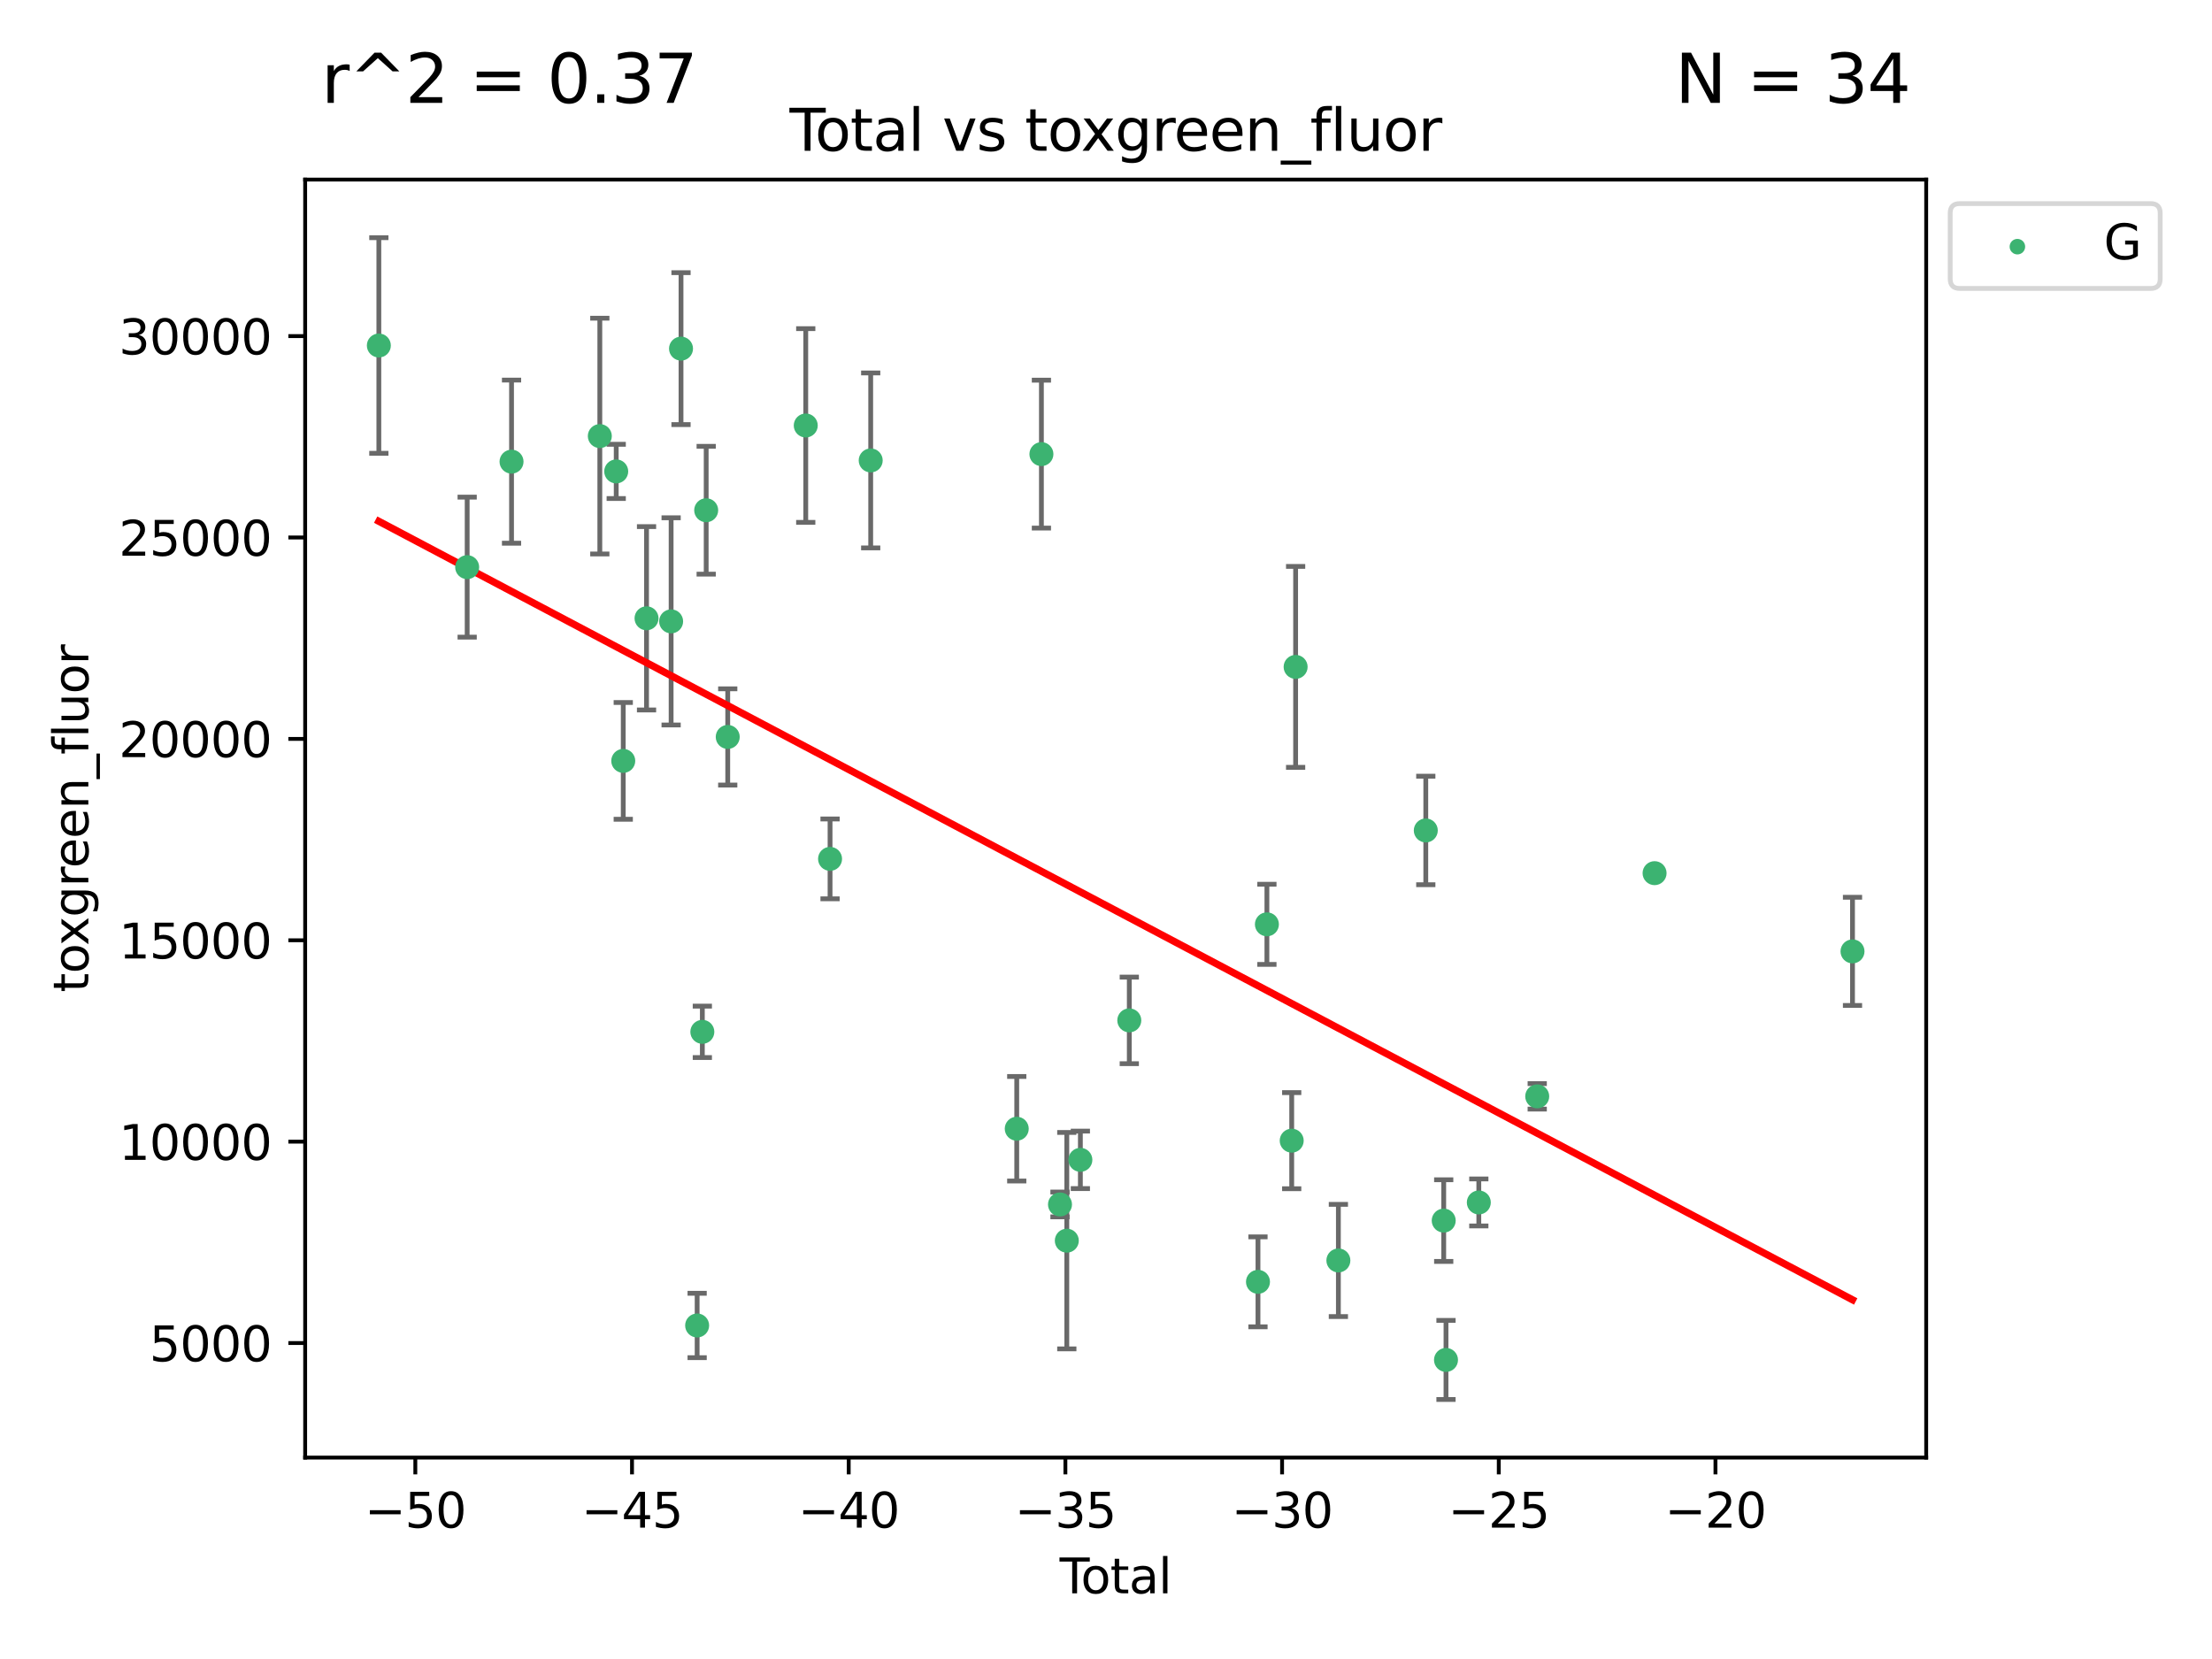 <?xml version="1.0" encoding="utf-8" standalone="no"?>
<!DOCTYPE svg PUBLIC "-//W3C//DTD SVG 1.1//EN"
  "http://www.w3.org/Graphics/SVG/1.1/DTD/svg11.dtd">
<svg xmlns:xlink="http://www.w3.org/1999/xlink" width="460.8pt" height="345.6pt" viewBox="0 0 460.8 345.6" xmlns="http://www.w3.org/2000/svg" version="1.1">
 <defs>
  <style type="text/css">*{stroke-linejoin: round; stroke-linecap: butt}</style>
 </defs>
 <g id="figure_1">
  <g id="patch_1">
   <path d="M 0 345.6 
L 460.8 345.6 
L 460.8 0 
L 0 0 
z
" style="fill: #ffffff"/>
  </g>
  <g id="axes_1">
   <g id="patch_2">
    <path d="M 63.571 303.64 
L 401.26 303.64 
L 401.26 37.411 
L 63.571 37.411 
z
" style="fill: #ffffff"/>
   </g>
   <g id="PathCollection_1">
    <defs>
     <path id="m5405704c0c" d="M 0 1.118 
C 0.297 1.118 0.581 1 0.791 0.791 
C 1 0.581 1.118 0.297 1.118 0 
C 1.118 -0.297 1 -0.581 0.791 -0.791 
C 0.581 -1 0.297 -1.118 0 -1.118 
C -0.297 -1.118 -0.581 -1 -0.791 -0.791 
C -1 -0.581 -1.118 -0.297 -1.118 0 
C -1.118 0.297 -1 0.581 -0.791 0.791 
C -0.581 1 -0.297 1.118 0 1.118 
z
" style="stroke: #3cb371"/>
    </defs>
    <g clip-path="url(#pbad1d29738)">
     <use xlink:href="#m5405704c0c" x="78.921" y="71.974" style="fill: #3cb371; stroke: #3cb371"/>
     <use xlink:href="#m5405704c0c" x="97.319" y="118.147" style="fill: #3cb371; stroke: #3cb371"/>
     <use xlink:href="#m5405704c0c" x="106.562" y="96.17" style="fill: #3cb371; stroke: #3cb371"/>
     <use xlink:href="#m5405704c0c" x="124.953" y="90.844" style="fill: #3cb371; stroke: #3cb371"/>
     <use xlink:href="#m5405704c0c" x="128.369" y="98.203" style="fill: #3cb371; stroke: #3cb371"/>
     <use xlink:href="#m5405704c0c" x="129.835" y="158.506" style="fill: #3cb371; stroke: #3cb371"/>
     <use xlink:href="#m5405704c0c" x="134.685" y="128.801" style="fill: #3cb371; stroke: #3cb371"/>
     <use xlink:href="#m5405704c0c" x="139.807" y="129.444" style="fill: #3cb371; stroke: #3cb371"/>
     <use xlink:href="#m5405704c0c" x="141.868" y="72.624" style="fill: #3cb371; stroke: #3cb371"/>
     <use xlink:href="#m5405704c0c" x="145.227" y="276.119" style="fill: #3cb371; stroke: #3cb371"/>
     <use xlink:href="#m5405704c0c" x="146.31" y="214.952" style="fill: #3cb371; stroke: #3cb371"/>
     <use xlink:href="#m5405704c0c" x="147.112" y="106.294" style="fill: #3cb371; stroke: #3cb371"/>
     <use xlink:href="#m5405704c0c" x="151.6" y="153.518" style="fill: #3cb371; stroke: #3cb371"/>
     <use xlink:href="#m5405704c0c" x="167.853" y="88.638" style="fill: #3cb371; stroke: #3cb371"/>
     <use xlink:href="#m5405704c0c" x="172.916" y="178.921" style="fill: #3cb371; stroke: #3cb371"/>
     <use xlink:href="#m5405704c0c" x="181.383" y="95.918" style="fill: #3cb371; stroke: #3cb371"/>
     <use xlink:href="#m5405704c0c" x="211.806" y="235.135" style="fill: #3cb371; stroke: #3cb371"/>
     <use xlink:href="#m5405704c0c" x="216.945" y="94.6" style="fill: #3cb371; stroke: #3cb371"/>
     <use xlink:href="#m5405704c0c" x="220.816" y="250.909" style="fill: #3cb371; stroke: #3cb371"/>
     <use xlink:href="#m5405704c0c" x="222.236" y="258.454" style="fill: #3cb371; stroke: #3cb371"/>
     <use xlink:href="#m5405704c0c" x="225.061" y="241.616" style="fill: #3cb371; stroke: #3cb371"/>
     <use xlink:href="#m5405704c0c" x="235.252" y="212.564" style="fill: #3cb371; stroke: #3cb371"/>
     <use xlink:href="#m5405704c0c" x="262.06" y="267.031" style="fill: #3cb371; stroke: #3cb371"/>
     <use xlink:href="#m5405704c0c" x="263.919" y="192.552" style="fill: #3cb371; stroke: #3cb371"/>
     <use xlink:href="#m5405704c0c" x="269.086" y="237.622" style="fill: #3cb371; stroke: #3cb371"/>
     <use xlink:href="#m5405704c0c" x="269.902" y="138.926" style="fill: #3cb371; stroke: #3cb371"/>
     <use xlink:href="#m5405704c0c" x="278.809" y="262.576" style="fill: #3cb371; stroke: #3cb371"/>
     <use xlink:href="#m5405704c0c" x="297.018" y="173" style="fill: #3cb371; stroke: #3cb371"/>
     <use xlink:href="#m5405704c0c" x="300.752" y="254.271" style="fill: #3cb371; stroke: #3cb371"/>
     <use xlink:href="#m5405704c0c" x="301.228" y="283.298" style="fill: #3cb371; stroke: #3cb371"/>
     <use xlink:href="#m5405704c0c" x="308.064" y="250.494" style="fill: #3cb371; stroke: #3cb371"/>
     <use xlink:href="#m5405704c0c" x="320.231" y="228.39" style="fill: #3cb371; stroke: #3cb371"/>
     <use xlink:href="#m5405704c0c" x="344.679" y="181.895" style="fill: #3cb371; stroke: #3cb371"/>
     <use xlink:href="#m5405704c0c" x="385.911" y="198.191" style="fill: #3cb371; stroke: #3cb371"/>
    </g>
   </g>
   <g id="matplotlib.axis_1">
    <g id="xtick_1">
     <g id="line2d_1">
      <defs>
       <path id="m4e56601a89" d="M 0 0 
L 0 3.5 
" style="stroke: #000000; stroke-width: 0.8"/>
      </defs>
      <g>
       <use xlink:href="#m4e56601a89" x="86.519" y="303.64" style="stroke: #000000; stroke-width: 0.8"/>
      </g>
     </g>
     <g id="text_1">
      <!-- −50 -->
      <g transform="translate(75.966 318.238)scale(0.1 -0.1)">
       <defs>
        <path id="DejaVuSans-2212" d="M 678 2272 
L 4684 2272 
L 4684 1741 
L 678 1741 
L 678 2272 
z
" transform="scale(0.016)"/>
        <path id="DejaVuSans-35" d="M 691 4666 
L 3169 4666 
L 3169 4134 
L 1269 4134 
L 1269 2991 
Q 1406 3038 1543 3061 
Q 1681 3084 1819 3084 
Q 2600 3084 3056 2656 
Q 3513 2228 3513 1497 
Q 3513 744 3044 326 
Q 2575 -91 1722 -91 
Q 1428 -91 1123 -41 
Q 819 9 494 109 
L 494 744 
Q 775 591 1075 516 
Q 1375 441 1709 441 
Q 2250 441 2565 725 
Q 2881 1009 2881 1497 
Q 2881 1984 2565 2268 
Q 2250 2553 1709 2553 
Q 1456 2553 1204 2497 
Q 953 2441 691 2322 
L 691 4666 
z
" transform="scale(0.016)"/>
        <path id="DejaVuSans-30" d="M 2034 4250 
Q 1547 4250 1301 3770 
Q 1056 3291 1056 2328 
Q 1056 1369 1301 889 
Q 1547 409 2034 409 
Q 2525 409 2770 889 
Q 3016 1369 3016 2328 
Q 3016 3291 2770 3770 
Q 2525 4250 2034 4250 
z
M 2034 4750 
Q 2819 4750 3233 4129 
Q 3647 3509 3647 2328 
Q 3647 1150 3233 529 
Q 2819 -91 2034 -91 
Q 1250 -91 836 529 
Q 422 1150 422 2328 
Q 422 3509 836 4129 
Q 1250 4750 2034 4750 
z
" transform="scale(0.016)"/>
       </defs>
       <use xlink:href="#DejaVuSans-2212"/>
       <use xlink:href="#DejaVuSans-35" x="83.789"/>
       <use xlink:href="#DejaVuSans-30" x="147.412"/>
      </g>
     </g>
    </g>
    <g id="xtick_2">
     <g id="line2d_2">
      <g>
       <use xlink:href="#m4e56601a89" x="131.659" y="303.64" style="stroke: #000000; stroke-width: 0.8"/>
      </g>
     </g>
     <g id="text_2">
      <!-- −45 -->
      <g transform="translate(121.107 318.238)scale(0.1 -0.1)">
       <defs>
        <path id="DejaVuSans-34" d="M 2419 4116 
L 825 1625 
L 2419 1625 
L 2419 4116 
z
M 2253 4666 
L 3047 4666 
L 3047 1625 
L 3713 1625 
L 3713 1100 
L 3047 1100 
L 3047 0 
L 2419 0 
L 2419 1100 
L 313 1100 
L 313 1709 
L 2253 4666 
z
" transform="scale(0.016)"/>
       </defs>
       <use xlink:href="#DejaVuSans-2212"/>
       <use xlink:href="#DejaVuSans-34" x="83.789"/>
       <use xlink:href="#DejaVuSans-35" x="147.412"/>
      </g>
     </g>
    </g>
    <g id="xtick_3">
     <g id="line2d_3">
      <g>
       <use xlink:href="#m4e56601a89" x="176.8" y="303.64" style="stroke: #000000; stroke-width: 0.8"/>
      </g>
     </g>
     <g id="text_3">
      <!-- −40 -->
      <g transform="translate(166.247 318.238)scale(0.1 -0.1)">
       <use xlink:href="#DejaVuSans-2212"/>
       <use xlink:href="#DejaVuSans-34" x="83.789"/>
       <use xlink:href="#DejaVuSans-30" x="147.412"/>
      </g>
     </g>
    </g>
    <g id="xtick_4">
     <g id="line2d_4">
      <g>
       <use xlink:href="#m4e56601a89" x="221.94" y="303.64" style="stroke: #000000; stroke-width: 0.8"/>
      </g>
     </g>
     <g id="text_4">
      <!-- −35 -->
      <g transform="translate(211.388 318.238)scale(0.1 -0.1)">
       <defs>
        <path id="DejaVuSans-33" d="M 2597 2516 
Q 3050 2419 3304 2112 
Q 3559 1806 3559 1356 
Q 3559 666 3084 287 
Q 2609 -91 1734 -91 
Q 1441 -91 1130 -33 
Q 819 25 488 141 
L 488 750 
Q 750 597 1062 519 
Q 1375 441 1716 441 
Q 2309 441 2620 675 
Q 2931 909 2931 1356 
Q 2931 1769 2642 2001 
Q 2353 2234 1838 2234 
L 1294 2234 
L 1294 2753 
L 1863 2753 
Q 2328 2753 2575 2939 
Q 2822 3125 2822 3475 
Q 2822 3834 2567 4026 
Q 2313 4219 1838 4219 
Q 1578 4219 1281 4162 
Q 984 4106 628 3988 
L 628 4550 
Q 988 4650 1302 4700 
Q 1616 4750 1894 4750 
Q 2613 4750 3031 4423 
Q 3450 4097 3450 3541 
Q 3450 3153 3228 2886 
Q 3006 2619 2597 2516 
z
" transform="scale(0.016)"/>
       </defs>
       <use xlink:href="#DejaVuSans-2212"/>
       <use xlink:href="#DejaVuSans-33" x="83.789"/>
       <use xlink:href="#DejaVuSans-35" x="147.412"/>
      </g>
     </g>
    </g>
    <g id="xtick_5">
     <g id="line2d_5">
      <g>
       <use xlink:href="#m4e56601a89" x="267.081" y="303.64" style="stroke: #000000; stroke-width: 0.8"/>
      </g>
     </g>
     <g id="text_5">
      <!-- −30 -->
      <g transform="translate(256.528 318.238)scale(0.1 -0.1)">
       <use xlink:href="#DejaVuSans-2212"/>
       <use xlink:href="#DejaVuSans-33" x="83.789"/>
       <use xlink:href="#DejaVuSans-30" x="147.412"/>
      </g>
     </g>
    </g>
    <g id="xtick_6">
     <g id="line2d_6">
      <g>
       <use xlink:href="#m4e56601a89" x="312.221" y="303.64" style="stroke: #000000; stroke-width: 0.8"/>
      </g>
     </g>
     <g id="text_6">
      <!-- −25 -->
      <g transform="translate(301.669 318.238)scale(0.1 -0.1)">
       <defs>
        <path id="DejaVuSans-32" d="M 1228 531 
L 3431 531 
L 3431 0 
L 469 0 
L 469 531 
Q 828 903 1448 1529 
Q 2069 2156 2228 2338 
Q 2531 2678 2651 2914 
Q 2772 3150 2772 3378 
Q 2772 3750 2511 3984 
Q 2250 4219 1831 4219 
Q 1534 4219 1204 4116 
Q 875 4013 500 3803 
L 500 4441 
Q 881 4594 1212 4672 
Q 1544 4750 1819 4750 
Q 2544 4750 2975 4387 
Q 3406 4025 3406 3419 
Q 3406 3131 3298 2873 
Q 3191 2616 2906 2266 
Q 2828 2175 2409 1742 
Q 1991 1309 1228 531 
z
" transform="scale(0.016)"/>
       </defs>
       <use xlink:href="#DejaVuSans-2212"/>
       <use xlink:href="#DejaVuSans-32" x="83.789"/>
       <use xlink:href="#DejaVuSans-35" x="147.412"/>
      </g>
     </g>
    </g>
    <g id="xtick_7">
     <g id="line2d_7">
      <g>
       <use xlink:href="#m4e56601a89" x="357.362" y="303.64" style="stroke: #000000; stroke-width: 0.8"/>
      </g>
     </g>
     <g id="text_7">
      <!-- −20 -->
      <g transform="translate(346.81 318.238)scale(0.1 -0.1)">
       <use xlink:href="#DejaVuSans-2212"/>
       <use xlink:href="#DejaVuSans-32" x="83.789"/>
       <use xlink:href="#DejaVuSans-30" x="147.412"/>
      </g>
     </g>
    </g>
    <g id="text_8">
     <!-- Total -->
     <g transform="translate(220.739 331.917)scale(0.1 -0.1)">
      <defs>
       <path id="DejaVuSans-54" d="M -19 4666 
L 3928 4666 
L 3928 4134 
L 2272 4134 
L 2272 0 
L 1638 0 
L 1638 4134 
L -19 4134 
L -19 4666 
z
" transform="scale(0.016)"/>
       <path id="DejaVuSans-6f" d="M 1959 3097 
Q 1497 3097 1228 2736 
Q 959 2375 959 1747 
Q 959 1119 1226 758 
Q 1494 397 1959 397 
Q 2419 397 2687 759 
Q 2956 1122 2956 1747 
Q 2956 2369 2687 2733 
Q 2419 3097 1959 3097 
z
M 1959 3584 
Q 2709 3584 3137 3096 
Q 3566 2609 3566 1747 
Q 3566 888 3137 398 
Q 2709 -91 1959 -91 
Q 1206 -91 779 398 
Q 353 888 353 1747 
Q 353 2609 779 3096 
Q 1206 3584 1959 3584 
z
" transform="scale(0.016)"/>
       <path id="DejaVuSans-74" d="M 1172 4494 
L 1172 3500 
L 2356 3500 
L 2356 3053 
L 1172 3053 
L 1172 1153 
Q 1172 725 1289 603 
Q 1406 481 1766 481 
L 2356 481 
L 2356 0 
L 1766 0 
Q 1100 0 847 248 
Q 594 497 594 1153 
L 594 3053 
L 172 3053 
L 172 3500 
L 594 3500 
L 594 4494 
L 1172 4494 
z
" transform="scale(0.016)"/>
       <path id="DejaVuSans-61" d="M 2194 1759 
Q 1497 1759 1228 1600 
Q 959 1441 959 1056 
Q 959 750 1161 570 
Q 1363 391 1709 391 
Q 2188 391 2477 730 
Q 2766 1069 2766 1631 
L 2766 1759 
L 2194 1759 
z
M 3341 1997 
L 3341 0 
L 2766 0 
L 2766 531 
Q 2569 213 2275 61 
Q 1981 -91 1556 -91 
Q 1019 -91 701 211 
Q 384 513 384 1019 
Q 384 1609 779 1909 
Q 1175 2209 1959 2209 
L 2766 2209 
L 2766 2266 
Q 2766 2663 2505 2880 
Q 2244 3097 1772 3097 
Q 1472 3097 1187 3025 
Q 903 2953 641 2809 
L 641 3341 
Q 956 3463 1253 3523 
Q 1550 3584 1831 3584 
Q 2591 3584 2966 3190 
Q 3341 2797 3341 1997 
z
" transform="scale(0.016)"/>
       <path id="DejaVuSans-6c" d="M 603 4863 
L 1178 4863 
L 1178 0 
L 603 0 
L 603 4863 
z
" transform="scale(0.016)"/>
      </defs>
      <use xlink:href="#DejaVuSans-54"/>
      <use xlink:href="#DejaVuSans-6f" x="44.084"/>
      <use xlink:href="#DejaVuSans-74" x="105.266"/>
      <use xlink:href="#DejaVuSans-61" x="144.475"/>
      <use xlink:href="#DejaVuSans-6c" x="205.754"/>
     </g>
    </g>
   </g>
   <g id="matplotlib.axis_2">
    <g id="ytick_1">
     <g id="line2d_8">
      <defs>
       <path id="m2575f8e81a" d="M 0 0 
L -3.5 0 
" style="stroke: #000000; stroke-width: 0.8"/>
      </defs>
      <g>
       <use xlink:href="#m2575f8e81a" x="63.571" y="279.777" style="stroke: #000000; stroke-width: 0.8"/>
      </g>
     </g>
     <g id="text_9">
      <!-- 5000 -->
      <g transform="translate(31.121 283.576)scale(0.1 -0.1)">
       <use xlink:href="#DejaVuSans-35"/>
       <use xlink:href="#DejaVuSans-30" x="63.623"/>
       <use xlink:href="#DejaVuSans-30" x="127.246"/>
       <use xlink:href="#DejaVuSans-30" x="190.869"/>
      </g>
     </g>
    </g>
    <g id="ytick_2">
     <g id="line2d_9">
      <g>
       <use xlink:href="#m2575f8e81a" x="63.571" y="237.825" style="stroke: #000000; stroke-width: 0.8"/>
      </g>
     </g>
     <g id="text_10">
      <!-- 10000 -->
      <g transform="translate(24.759 241.624)scale(0.1 -0.1)">
       <defs>
        <path id="DejaVuSans-31" d="M 794 531 
L 1825 531 
L 1825 4091 
L 703 3866 
L 703 4441 
L 1819 4666 
L 2450 4666 
L 2450 531 
L 3481 531 
L 3481 0 
L 794 0 
L 794 531 
z
" transform="scale(0.016)"/>
       </defs>
       <use xlink:href="#DejaVuSans-31"/>
       <use xlink:href="#DejaVuSans-30" x="63.623"/>
       <use xlink:href="#DejaVuSans-30" x="127.246"/>
       <use xlink:href="#DejaVuSans-30" x="190.869"/>
       <use xlink:href="#DejaVuSans-30" x="254.492"/>
      </g>
     </g>
    </g>
    <g id="ytick_3">
     <g id="line2d_10">
      <g>
       <use xlink:href="#m2575f8e81a" x="63.571" y="195.873" style="stroke: #000000; stroke-width: 0.8"/>
      </g>
     </g>
     <g id="text_11">
      <!-- 15000 -->
      <g transform="translate(24.759 199.672)scale(0.1 -0.1)">
       <use xlink:href="#DejaVuSans-31"/>
       <use xlink:href="#DejaVuSans-35" x="63.623"/>
       <use xlink:href="#DejaVuSans-30" x="127.246"/>
       <use xlink:href="#DejaVuSans-30" x="190.869"/>
       <use xlink:href="#DejaVuSans-30" x="254.492"/>
      </g>
     </g>
    </g>
    <g id="ytick_4">
     <g id="line2d_11">
      <g>
       <use xlink:href="#m2575f8e81a" x="63.571" y="153.921" style="stroke: #000000; stroke-width: 0.8"/>
      </g>
     </g>
     <g id="text_12">
      <!-- 20000 -->
      <g transform="translate(24.759 157.72)scale(0.1 -0.1)">
       <use xlink:href="#DejaVuSans-32"/>
       <use xlink:href="#DejaVuSans-30" x="63.623"/>
       <use xlink:href="#DejaVuSans-30" x="127.246"/>
       <use xlink:href="#DejaVuSans-30" x="190.869"/>
       <use xlink:href="#DejaVuSans-30" x="254.492"/>
      </g>
     </g>
    </g>
    <g id="ytick_5">
     <g id="line2d_12">
      <g>
       <use xlink:href="#m2575f8e81a" x="63.571" y="111.969" style="stroke: #000000; stroke-width: 0.8"/>
      </g>
     </g>
     <g id="text_13">
      <!-- 25000 -->
      <g transform="translate(24.759 115.769)scale(0.1 -0.1)">
       <use xlink:href="#DejaVuSans-32"/>
       <use xlink:href="#DejaVuSans-35" x="63.623"/>
       <use xlink:href="#DejaVuSans-30" x="127.246"/>
       <use xlink:href="#DejaVuSans-30" x="190.869"/>
       <use xlink:href="#DejaVuSans-30" x="254.492"/>
      </g>
     </g>
    </g>
    <g id="ytick_6">
     <g id="line2d_13">
      <g>
       <use xlink:href="#m2575f8e81a" x="63.571" y="70.018" style="stroke: #000000; stroke-width: 0.8"/>
      </g>
     </g>
     <g id="text_14">
      <!-- 30000 -->
      <g transform="translate(24.759 73.817)scale(0.1 -0.1)">
       <use xlink:href="#DejaVuSans-33"/>
       <use xlink:href="#DejaVuSans-30" x="63.623"/>
       <use xlink:href="#DejaVuSans-30" x="127.246"/>
       <use xlink:href="#DejaVuSans-30" x="190.869"/>
       <use xlink:href="#DejaVuSans-30" x="254.492"/>
      </g>
     </g>
    </g>
    <g id="text_15">
     <!-- toxgreen_fluor -->
     <g transform="translate(18.401 206.72)rotate(-90)scale(0.1 -0.1)">
      <defs>
       <path id="DejaVuSans-78" d="M 3513 3500 
L 2247 1797 
L 3578 0 
L 2900 0 
L 1881 1375 
L 863 0 
L 184 0 
L 1544 1831 
L 300 3500 
L 978 3500 
L 1906 2253 
L 2834 3500 
L 3513 3500 
z
" transform="scale(0.016)"/>
       <path id="DejaVuSans-67" d="M 2906 1791 
Q 2906 2416 2648 2759 
Q 2391 3103 1925 3103 
Q 1463 3103 1205 2759 
Q 947 2416 947 1791 
Q 947 1169 1205 825 
Q 1463 481 1925 481 
Q 2391 481 2648 825 
Q 2906 1169 2906 1791 
z
M 3481 434 
Q 3481 -459 3084 -895 
Q 2688 -1331 1869 -1331 
Q 1566 -1331 1297 -1286 
Q 1028 -1241 775 -1147 
L 775 -588 
Q 1028 -725 1275 -790 
Q 1522 -856 1778 -856 
Q 2344 -856 2625 -561 
Q 2906 -266 2906 331 
L 2906 616 
Q 2728 306 2450 153 
Q 2172 0 1784 0 
Q 1141 0 747 490 
Q 353 981 353 1791 
Q 353 2603 747 3093 
Q 1141 3584 1784 3584 
Q 2172 3584 2450 3431 
Q 2728 3278 2906 2969 
L 2906 3500 
L 3481 3500 
L 3481 434 
z
" transform="scale(0.016)"/>
       <path id="DejaVuSans-72" d="M 2631 2963 
Q 2534 3019 2420 3045 
Q 2306 3072 2169 3072 
Q 1681 3072 1420 2755 
Q 1159 2438 1159 1844 
L 1159 0 
L 581 0 
L 581 3500 
L 1159 3500 
L 1159 2956 
Q 1341 3275 1631 3429 
Q 1922 3584 2338 3584 
Q 2397 3584 2469 3576 
Q 2541 3569 2628 3553 
L 2631 2963 
z
" transform="scale(0.016)"/>
       <path id="DejaVuSans-65" d="M 3597 1894 
L 3597 1613 
L 953 1613 
Q 991 1019 1311 708 
Q 1631 397 2203 397 
Q 2534 397 2845 478 
Q 3156 559 3463 722 
L 3463 178 
Q 3153 47 2828 -22 
Q 2503 -91 2169 -91 
Q 1331 -91 842 396 
Q 353 884 353 1716 
Q 353 2575 817 3079 
Q 1281 3584 2069 3584 
Q 2775 3584 3186 3129 
Q 3597 2675 3597 1894 
z
M 3022 2063 
Q 3016 2534 2758 2815 
Q 2500 3097 2075 3097 
Q 1594 3097 1305 2825 
Q 1016 2553 972 2059 
L 3022 2063 
z
" transform="scale(0.016)"/>
       <path id="DejaVuSans-6e" d="M 3513 2113 
L 3513 0 
L 2938 0 
L 2938 2094 
Q 2938 2591 2744 2837 
Q 2550 3084 2163 3084 
Q 1697 3084 1428 2787 
Q 1159 2491 1159 1978 
L 1159 0 
L 581 0 
L 581 3500 
L 1159 3500 
L 1159 2956 
Q 1366 3272 1645 3428 
Q 1925 3584 2291 3584 
Q 2894 3584 3203 3211 
Q 3513 2838 3513 2113 
z
" transform="scale(0.016)"/>
       <path id="DejaVuSans-5f" d="M 3263 -1063 
L 3263 -1509 
L -63 -1509 
L -63 -1063 
L 3263 -1063 
z
" transform="scale(0.016)"/>
       <path id="DejaVuSans-66" d="M 2375 4863 
L 2375 4384 
L 1825 4384 
Q 1516 4384 1395 4259 
Q 1275 4134 1275 3809 
L 1275 3500 
L 2222 3500 
L 2222 3053 
L 1275 3053 
L 1275 0 
L 697 0 
L 697 3053 
L 147 3053 
L 147 3500 
L 697 3500 
L 697 3744 
Q 697 4328 969 4595 
Q 1241 4863 1831 4863 
L 2375 4863 
z
" transform="scale(0.016)"/>
       <path id="DejaVuSans-75" d="M 544 1381 
L 544 3500 
L 1119 3500 
L 1119 1403 
Q 1119 906 1312 657 
Q 1506 409 1894 409 
Q 2359 409 2629 706 
Q 2900 1003 2900 1516 
L 2900 3500 
L 3475 3500 
L 3475 0 
L 2900 0 
L 2900 538 
Q 2691 219 2414 64 
Q 2138 -91 1772 -91 
Q 1169 -91 856 284 
Q 544 659 544 1381 
z
M 1991 3584 
L 1991 3584 
z
" transform="scale(0.016)"/>
      </defs>
      <use xlink:href="#DejaVuSans-74"/>
      <use xlink:href="#DejaVuSans-6f" x="39.209"/>
      <use xlink:href="#DejaVuSans-78" x="97.266"/>
      <use xlink:href="#DejaVuSans-67" x="156.445"/>
      <use xlink:href="#DejaVuSans-72" x="219.922"/>
      <use xlink:href="#DejaVuSans-65" x="258.785"/>
      <use xlink:href="#DejaVuSans-65" x="320.309"/>
      <use xlink:href="#DejaVuSans-6e" x="381.832"/>
      <use xlink:href="#DejaVuSans-5f" x="445.211"/>
      <use xlink:href="#DejaVuSans-66" x="495.211"/>
      <use xlink:href="#DejaVuSans-6c" x="530.416"/>
      <use xlink:href="#DejaVuSans-75" x="558.199"/>
      <use xlink:href="#DejaVuSans-6f" x="621.578"/>
      <use xlink:href="#DejaVuSans-72" x="682.76"/>
     </g>
    </g>
   </g>
   <g id="LineCollection_1">
    <path d="M 78.921 94.435 
L 78.921 49.513 
" clip-path="url(#pbad1d29738)" style="fill: none; stroke: #696969"/>
    <path d="M 97.319 132.729 
L 97.319 103.565 
" clip-path="url(#pbad1d29738)" style="fill: none; stroke: #696969"/>
    <path d="M 106.562 113.162 
L 106.562 79.178 
" clip-path="url(#pbad1d29738)" style="fill: none; stroke: #696969"/>
    <path d="M 124.953 115.402 
L 124.953 66.285 
" clip-path="url(#pbad1d29738)" style="fill: none; stroke: #696969"/>
    <path d="M 128.369 103.852 
L 128.369 92.553 
" clip-path="url(#pbad1d29738)" style="fill: none; stroke: #696969"/>
    <path d="M 129.835 170.668 
L 129.835 146.344 
" clip-path="url(#pbad1d29738)" style="fill: none; stroke: #696969"/>
    <path d="M 134.685 147.899 
L 134.685 109.702 
" clip-path="url(#pbad1d29738)" style="fill: none; stroke: #696969"/>
    <path d="M 139.807 151.024 
L 139.807 107.863 
" clip-path="url(#pbad1d29738)" style="fill: none; stroke: #696969"/>
    <path d="M 141.868 88.449 
L 141.868 56.8 
" clip-path="url(#pbad1d29738)" style="fill: none; stroke: #696969"/>
    <path d="M 145.227 282.825 
L 145.227 269.414 
" clip-path="url(#pbad1d29738)" style="fill: none; stroke: #696969"/>
    <path d="M 146.31 220.309 
L 146.31 209.596 
" clip-path="url(#pbad1d29738)" style="fill: none; stroke: #696969"/>
    <path d="M 147.112 119.609 
L 147.112 92.978 
" clip-path="url(#pbad1d29738)" style="fill: none; stroke: #696969"/>
    <path d="M 151.6 163.542 
L 151.6 143.493 
" clip-path="url(#pbad1d29738)" style="fill: none; stroke: #696969"/>
    <path d="M 167.853 108.817 
L 167.853 68.46 
" clip-path="url(#pbad1d29738)" style="fill: none; stroke: #696969"/>
    <path d="M 172.916 187.237 
L 172.916 170.605 
" clip-path="url(#pbad1d29738)" style="fill: none; stroke: #696969"/>
    <path d="M 181.383 114.141 
L 181.383 77.694 
" clip-path="url(#pbad1d29738)" style="fill: none; stroke: #696969"/>
    <path d="M 211.806 246.022 
L 211.806 224.248 
" clip-path="url(#pbad1d29738)" style="fill: none; stroke: #696969"/>
    <path d="M 216.945 110.005 
L 216.945 79.196 
" clip-path="url(#pbad1d29738)" style="fill: none; stroke: #696969"/>
    <path d="M 220.816 253.493 
L 220.816 248.324 
" clip-path="url(#pbad1d29738)" style="fill: none; stroke: #696969"/>
    <path d="M 222.236 280.994 
L 222.236 235.914 
" clip-path="url(#pbad1d29738)" style="fill: none; stroke: #696969"/>
    <path d="M 225.061 247.605 
L 225.061 235.627 
" clip-path="url(#pbad1d29738)" style="fill: none; stroke: #696969"/>
    <path d="M 235.252 221.579 
L 235.252 203.55 
" clip-path="url(#pbad1d29738)" style="fill: none; stroke: #696969"/>
    <path d="M 262.06 276.402 
L 262.06 257.659 
" clip-path="url(#pbad1d29738)" style="fill: none; stroke: #696969"/>
    <path d="M 263.919 200.899 
L 263.919 184.204 
" clip-path="url(#pbad1d29738)" style="fill: none; stroke: #696969"/>
    <path d="M 269.086 247.635 
L 269.086 227.61 
" clip-path="url(#pbad1d29738)" style="fill: none; stroke: #696969"/>
    <path d="M 269.902 159.853 
L 269.902 117.998 
" clip-path="url(#pbad1d29738)" style="fill: none; stroke: #696969"/>
    <path d="M 278.809 274.264 
L 278.809 250.888 
" clip-path="url(#pbad1d29738)" style="fill: none; stroke: #696969"/>
    <path d="M 297.018 184.303 
L 297.018 161.696 
" clip-path="url(#pbad1d29738)" style="fill: none; stroke: #696969"/>
    <path d="M 300.752 262.777 
L 300.752 245.766 
" clip-path="url(#pbad1d29738)" style="fill: none; stroke: #696969"/>
    <path d="M 301.228 291.539 
L 301.228 275.058 
" clip-path="url(#pbad1d29738)" style="fill: none; stroke: #696969"/>
    <path d="M 308.064 255.39 
L 308.064 245.597 
" clip-path="url(#pbad1d29738)" style="fill: none; stroke: #696969"/>
    <path d="M 320.231 231.044 
L 320.231 225.736 
" clip-path="url(#pbad1d29738)" style="fill: none; stroke: #696969"/>
    <path d="M 344.679 182.677 
L 344.679 181.113 
" clip-path="url(#pbad1d29738)" style="fill: none; stroke: #696969"/>
    <path d="M 385.911 209.459 
L 385.911 186.923 
" clip-path="url(#pbad1d29738)" style="fill: none; stroke: #696969"/>
   </g>
   <g id="line2d_14">
    <defs>
     <path id="m006b01e444" d="M 2 0 
L -2 -0 
" style="stroke: #696969"/>
    </defs>
    <g clip-path="url(#pbad1d29738)">
     <use xlink:href="#m006b01e444" x="78.921" y="94.435" style="fill: #696969; stroke: #696969"/>
     <use xlink:href="#m006b01e444" x="97.319" y="132.729" style="fill: #696969; stroke: #696969"/>
     <use xlink:href="#m006b01e444" x="106.562" y="113.162" style="fill: #696969; stroke: #696969"/>
     <use xlink:href="#m006b01e444" x="124.953" y="115.402" style="fill: #696969; stroke: #696969"/>
     <use xlink:href="#m006b01e444" x="128.369" y="103.852" style="fill: #696969; stroke: #696969"/>
     <use xlink:href="#m006b01e444" x="129.835" y="170.668" style="fill: #696969; stroke: #696969"/>
     <use xlink:href="#m006b01e444" x="134.685" y="147.899" style="fill: #696969; stroke: #696969"/>
     <use xlink:href="#m006b01e444" x="139.807" y="151.024" style="fill: #696969; stroke: #696969"/>
     <use xlink:href="#m006b01e444" x="141.868" y="88.449" style="fill: #696969; stroke: #696969"/>
     <use xlink:href="#m006b01e444" x="145.227" y="282.825" style="fill: #696969; stroke: #696969"/>
     <use xlink:href="#m006b01e444" x="146.31" y="220.309" style="fill: #696969; stroke: #696969"/>
     <use xlink:href="#m006b01e444" x="147.112" y="119.609" style="fill: #696969; stroke: #696969"/>
     <use xlink:href="#m006b01e444" x="151.6" y="163.542" style="fill: #696969; stroke: #696969"/>
     <use xlink:href="#m006b01e444" x="167.853" y="108.817" style="fill: #696969; stroke: #696969"/>
     <use xlink:href="#m006b01e444" x="172.916" y="187.237" style="fill: #696969; stroke: #696969"/>
     <use xlink:href="#m006b01e444" x="181.383" y="114.141" style="fill: #696969; stroke: #696969"/>
     <use xlink:href="#m006b01e444" x="211.806" y="246.022" style="fill: #696969; stroke: #696969"/>
     <use xlink:href="#m006b01e444" x="216.945" y="110.005" style="fill: #696969; stroke: #696969"/>
     <use xlink:href="#m006b01e444" x="220.816" y="253.493" style="fill: #696969; stroke: #696969"/>
     <use xlink:href="#m006b01e444" x="222.236" y="280.994" style="fill: #696969; stroke: #696969"/>
     <use xlink:href="#m006b01e444" x="225.061" y="247.605" style="fill: #696969; stroke: #696969"/>
     <use xlink:href="#m006b01e444" x="235.252" y="221.579" style="fill: #696969; stroke: #696969"/>
     <use xlink:href="#m006b01e444" x="262.06" y="276.402" style="fill: #696969; stroke: #696969"/>
     <use xlink:href="#m006b01e444" x="263.919" y="200.899" style="fill: #696969; stroke: #696969"/>
     <use xlink:href="#m006b01e444" x="269.086" y="247.635" style="fill: #696969; stroke: #696969"/>
     <use xlink:href="#m006b01e444" x="269.902" y="159.853" style="fill: #696969; stroke: #696969"/>
     <use xlink:href="#m006b01e444" x="278.809" y="274.264" style="fill: #696969; stroke: #696969"/>
     <use xlink:href="#m006b01e444" x="297.018" y="184.303" style="fill: #696969; stroke: #696969"/>
     <use xlink:href="#m006b01e444" x="300.752" y="262.777" style="fill: #696969; stroke: #696969"/>
     <use xlink:href="#m006b01e444" x="301.228" y="291.539" style="fill: #696969; stroke: #696969"/>
     <use xlink:href="#m006b01e444" x="308.064" y="255.39" style="fill: #696969; stroke: #696969"/>
     <use xlink:href="#m006b01e444" x="320.231" y="231.044" style="fill: #696969; stroke: #696969"/>
     <use xlink:href="#m006b01e444" x="344.679" y="182.677" style="fill: #696969; stroke: #696969"/>
     <use xlink:href="#m006b01e444" x="385.911" y="209.459" style="fill: #696969; stroke: #696969"/>
    </g>
   </g>
   <g id="line2d_15">
    <g clip-path="url(#pbad1d29738)">
     <use xlink:href="#m006b01e444" x="78.921" y="49.513" style="fill: #696969; stroke: #696969"/>
     <use xlink:href="#m006b01e444" x="97.319" y="103.565" style="fill: #696969; stroke: #696969"/>
     <use xlink:href="#m006b01e444" x="106.562" y="79.178" style="fill: #696969; stroke: #696969"/>
     <use xlink:href="#m006b01e444" x="124.953" y="66.285" style="fill: #696969; stroke: #696969"/>
     <use xlink:href="#m006b01e444" x="128.369" y="92.553" style="fill: #696969; stroke: #696969"/>
     <use xlink:href="#m006b01e444" x="129.835" y="146.344" style="fill: #696969; stroke: #696969"/>
     <use xlink:href="#m006b01e444" x="134.685" y="109.702" style="fill: #696969; stroke: #696969"/>
     <use xlink:href="#m006b01e444" x="139.807" y="107.863" style="fill: #696969; stroke: #696969"/>
     <use xlink:href="#m006b01e444" x="141.868" y="56.8" style="fill: #696969; stroke: #696969"/>
     <use xlink:href="#m006b01e444" x="145.227" y="269.414" style="fill: #696969; stroke: #696969"/>
     <use xlink:href="#m006b01e444" x="146.31" y="209.596" style="fill: #696969; stroke: #696969"/>
     <use xlink:href="#m006b01e444" x="147.112" y="92.978" style="fill: #696969; stroke: #696969"/>
     <use xlink:href="#m006b01e444" x="151.6" y="143.493" style="fill: #696969; stroke: #696969"/>
     <use xlink:href="#m006b01e444" x="167.853" y="68.46" style="fill: #696969; stroke: #696969"/>
     <use xlink:href="#m006b01e444" x="172.916" y="170.605" style="fill: #696969; stroke: #696969"/>
     <use xlink:href="#m006b01e444" x="181.383" y="77.694" style="fill: #696969; stroke: #696969"/>
     <use xlink:href="#m006b01e444" x="211.806" y="224.248" style="fill: #696969; stroke: #696969"/>
     <use xlink:href="#m006b01e444" x="216.945" y="79.196" style="fill: #696969; stroke: #696969"/>
     <use xlink:href="#m006b01e444" x="220.816" y="248.324" style="fill: #696969; stroke: #696969"/>
     <use xlink:href="#m006b01e444" x="222.236" y="235.914" style="fill: #696969; stroke: #696969"/>
     <use xlink:href="#m006b01e444" x="225.061" y="235.627" style="fill: #696969; stroke: #696969"/>
     <use xlink:href="#m006b01e444" x="235.252" y="203.55" style="fill: #696969; stroke: #696969"/>
     <use xlink:href="#m006b01e444" x="262.06" y="257.659" style="fill: #696969; stroke: #696969"/>
     <use xlink:href="#m006b01e444" x="263.919" y="184.204" style="fill: #696969; stroke: #696969"/>
     <use xlink:href="#m006b01e444" x="269.086" y="227.61" style="fill: #696969; stroke: #696969"/>
     <use xlink:href="#m006b01e444" x="269.902" y="117.998" style="fill: #696969; stroke: #696969"/>
     <use xlink:href="#m006b01e444" x="278.809" y="250.888" style="fill: #696969; stroke: #696969"/>
     <use xlink:href="#m006b01e444" x="297.018" y="161.696" style="fill: #696969; stroke: #696969"/>
     <use xlink:href="#m006b01e444" x="300.752" y="245.766" style="fill: #696969; stroke: #696969"/>
     <use xlink:href="#m006b01e444" x="301.228" y="275.058" style="fill: #696969; stroke: #696969"/>
     <use xlink:href="#m006b01e444" x="308.064" y="245.597" style="fill: #696969; stroke: #696969"/>
     <use xlink:href="#m006b01e444" x="320.231" y="225.736" style="fill: #696969; stroke: #696969"/>
     <use xlink:href="#m006b01e444" x="344.679" y="181.113" style="fill: #696969; stroke: #696969"/>
     <use xlink:href="#m006b01e444" x="385.911" y="186.923" style="fill: #696969; stroke: #696969"/>
    </g>
   </g>
   <g id="line2d_16">
    <path d="M 78.921 108.598 
L 97.319 118.317 
L 106.562 123.2 
L 124.953 132.916 
L 128.369 134.72 
L 129.835 135.494 
L 134.685 138.056 
L 139.807 140.763 
L 141.868 141.851 
L 145.227 143.626 
L 146.31 144.198 
L 147.112 144.621 
L 151.6 146.992 
L 167.853 155.578 
L 172.916 158.253 
L 181.383 162.726 
L 211.806 178.798 
L 216.945 181.512 
L 220.816 183.557 
L 222.236 184.307 
L 225.061 185.8 
L 235.252 191.183 
L 262.06 205.345 
L 263.919 206.327 
L 269.086 209.057 
L 269.902 209.488 
L 278.809 214.193 
L 297.018 223.812 
L 300.752 225.785 
L 301.228 226.036 
L 308.064 229.647 
L 320.231 236.075 
L 344.679 248.99 
L 385.911 270.771 
" clip-path="url(#pbad1d29738)" style="fill: none; stroke: #ff0000; stroke-width: 1.5; stroke-linecap: square"/>
   </g>
   <g id="line2d_17">
    <defs>
     <path id="m8fcf34c556" d="M 0 2 
C 0.53 2 1.039 1.789 1.414 1.414 
C 1.789 1.039 2 0.53 2 0 
C 2 -0.53 1.789 -1.039 1.414 -1.414 
C 1.039 -1.789 0.53 -2 0 -2 
C -0.53 -2 -1.039 -1.789 -1.414 -1.414 
C -1.789 -1.039 -2 -0.53 -2 0 
C -2 0.53 -1.789 1.039 -1.414 1.414 
C -1.039 1.789 -0.53 2 0 2 
z
" style="stroke: #3cb371"/>
    </defs>
    <g clip-path="url(#pbad1d29738)">
     <use xlink:href="#m8fcf34c556" x="78.921" y="71.974" style="fill: #3cb371; stroke: #3cb371"/>
     <use xlink:href="#m8fcf34c556" x="97.319" y="118.147" style="fill: #3cb371; stroke: #3cb371"/>
     <use xlink:href="#m8fcf34c556" x="106.562" y="96.17" style="fill: #3cb371; stroke: #3cb371"/>
     <use xlink:href="#m8fcf34c556" x="124.953" y="90.844" style="fill: #3cb371; stroke: #3cb371"/>
     <use xlink:href="#m8fcf34c556" x="128.369" y="98.203" style="fill: #3cb371; stroke: #3cb371"/>
     <use xlink:href="#m8fcf34c556" x="129.835" y="158.506" style="fill: #3cb371; stroke: #3cb371"/>
     <use xlink:href="#m8fcf34c556" x="134.685" y="128.801" style="fill: #3cb371; stroke: #3cb371"/>
     <use xlink:href="#m8fcf34c556" x="139.807" y="129.444" style="fill: #3cb371; stroke: #3cb371"/>
     <use xlink:href="#m8fcf34c556" x="141.868" y="72.624" style="fill: #3cb371; stroke: #3cb371"/>
     <use xlink:href="#m8fcf34c556" x="145.227" y="276.119" style="fill: #3cb371; stroke: #3cb371"/>
     <use xlink:href="#m8fcf34c556" x="146.31" y="214.952" style="fill: #3cb371; stroke: #3cb371"/>
     <use xlink:href="#m8fcf34c556" x="147.112" y="106.294" style="fill: #3cb371; stroke: #3cb371"/>
     <use xlink:href="#m8fcf34c556" x="151.6" y="153.518" style="fill: #3cb371; stroke: #3cb371"/>
     <use xlink:href="#m8fcf34c556" x="167.853" y="88.638" style="fill: #3cb371; stroke: #3cb371"/>
     <use xlink:href="#m8fcf34c556" x="172.916" y="178.921" style="fill: #3cb371; stroke: #3cb371"/>
     <use xlink:href="#m8fcf34c556" x="181.383" y="95.918" style="fill: #3cb371; stroke: #3cb371"/>
     <use xlink:href="#m8fcf34c556" x="211.806" y="235.135" style="fill: #3cb371; stroke: #3cb371"/>
     <use xlink:href="#m8fcf34c556" x="216.945" y="94.6" style="fill: #3cb371; stroke: #3cb371"/>
     <use xlink:href="#m8fcf34c556" x="220.816" y="250.909" style="fill: #3cb371; stroke: #3cb371"/>
     <use xlink:href="#m8fcf34c556" x="222.236" y="258.454" style="fill: #3cb371; stroke: #3cb371"/>
     <use xlink:href="#m8fcf34c556" x="225.061" y="241.616" style="fill: #3cb371; stroke: #3cb371"/>
     <use xlink:href="#m8fcf34c556" x="235.252" y="212.564" style="fill: #3cb371; stroke: #3cb371"/>
     <use xlink:href="#m8fcf34c556" x="262.06" y="267.031" style="fill: #3cb371; stroke: #3cb371"/>
     <use xlink:href="#m8fcf34c556" x="263.919" y="192.552" style="fill: #3cb371; stroke: #3cb371"/>
     <use xlink:href="#m8fcf34c556" x="269.086" y="237.622" style="fill: #3cb371; stroke: #3cb371"/>
     <use xlink:href="#m8fcf34c556" x="269.902" y="138.926" style="fill: #3cb371; stroke: #3cb371"/>
     <use xlink:href="#m8fcf34c556" x="278.809" y="262.576" style="fill: #3cb371; stroke: #3cb371"/>
     <use xlink:href="#m8fcf34c556" x="297.018" y="173" style="fill: #3cb371; stroke: #3cb371"/>
     <use xlink:href="#m8fcf34c556" x="300.752" y="254.271" style="fill: #3cb371; stroke: #3cb371"/>
     <use xlink:href="#m8fcf34c556" x="301.228" y="283.298" style="fill: #3cb371; stroke: #3cb371"/>
     <use xlink:href="#m8fcf34c556" x="308.064" y="250.494" style="fill: #3cb371; stroke: #3cb371"/>
     <use xlink:href="#m8fcf34c556" x="320.231" y="228.39" style="fill: #3cb371; stroke: #3cb371"/>
     <use xlink:href="#m8fcf34c556" x="344.679" y="181.895" style="fill: #3cb371; stroke: #3cb371"/>
     <use xlink:href="#m8fcf34c556" x="385.911" y="198.191" style="fill: #3cb371; stroke: #3cb371"/>
    </g>
   </g>
   <g id="patch_3">
    <path d="M 63.571 303.64 
L 63.571 37.411 
" style="fill: none; stroke: #000000; stroke-width: 0.8; stroke-linejoin: miter; stroke-linecap: square"/>
   </g>
   <g id="patch_4">
    <path d="M 401.26 303.64 
L 401.26 37.411 
" style="fill: none; stroke: #000000; stroke-width: 0.8; stroke-linejoin: miter; stroke-linecap: square"/>
   </g>
   <g id="patch_5">
    <path d="M 63.571 303.64 
L 401.26 303.64 
" style="fill: none; stroke: #000000; stroke-width: 0.8; stroke-linejoin: miter; stroke-linecap: square"/>
   </g>
   <g id="patch_6">
    <path d="M 63.571 37.411 
L 401.26 37.411 
" style="fill: none; stroke: #000000; stroke-width: 0.8; stroke-linejoin: miter; stroke-linecap: square"/>
   </g>
   <g id="text_16">
    <!-- N = 34 -->
    <g transform="translate(348.964 21.426)scale(0.14 -0.14)">
     <defs>
      <path id="DejaVuSans-4e" d="M 628 4666 
L 1478 4666 
L 3547 763 
L 3547 4666 
L 4159 4666 
L 4159 0 
L 3309 0 
L 1241 3903 
L 1241 0 
L 628 0 
L 628 4666 
z
" transform="scale(0.016)"/>
      <path id="DejaVuSans-20" transform="scale(0.016)"/>
      <path id="DejaVuSans-3d" d="M 678 2906 
L 4684 2906 
L 4684 2381 
L 678 2381 
L 678 2906 
z
M 678 1631 
L 4684 1631 
L 4684 1100 
L 678 1100 
L 678 1631 
z
" transform="scale(0.016)"/>
     </defs>
     <use xlink:href="#DejaVuSans-4e"/>
     <use xlink:href="#DejaVuSans-20" x="74.805"/>
     <use xlink:href="#DejaVuSans-3d" x="106.592"/>
     <use xlink:href="#DejaVuSans-20" x="190.381"/>
     <use xlink:href="#DejaVuSans-33" x="222.168"/>
     <use xlink:href="#DejaVuSans-34" x="285.791"/>
    </g>
   </g>
   <g id="text_17">
    <!-- r^2 = 0.37 -->
    <g transform="translate(66.948 21.426)scale(0.14 -0.14)">
     <defs>
      <path id="DejaVuSans-5e" d="M 2988 4666 
L 4684 2925 
L 4056 2925 
L 2681 4159 
L 1306 2925 
L 678 2925 
L 2375 4666 
L 2988 4666 
z
" transform="scale(0.016)"/>
      <path id="DejaVuSans-2e" d="M 684 794 
L 1344 794 
L 1344 0 
L 684 0 
L 684 794 
z
" transform="scale(0.016)"/>
      <path id="DejaVuSans-37" d="M 525 4666 
L 3525 4666 
L 3525 4397 
L 1831 0 
L 1172 0 
L 2766 4134 
L 525 4134 
L 525 4666 
z
" transform="scale(0.016)"/>
     </defs>
     <use xlink:href="#DejaVuSans-72"/>
     <use xlink:href="#DejaVuSans-5e" x="41.113"/>
     <use xlink:href="#DejaVuSans-32" x="124.902"/>
     <use xlink:href="#DejaVuSans-20" x="188.525"/>
     <use xlink:href="#DejaVuSans-3d" x="220.312"/>
     <use xlink:href="#DejaVuSans-20" x="304.102"/>
     <use xlink:href="#DejaVuSans-30" x="335.889"/>
     <use xlink:href="#DejaVuSans-2e" x="399.512"/>
     <use xlink:href="#DejaVuSans-33" x="431.299"/>
     <use xlink:href="#DejaVuSans-37" x="494.922"/>
    </g>
   </g>
   <g id="text_18">
    <!-- Total vs toxgreen_fluor -->
    <g transform="translate(164.48 31.411)scale(0.12 -0.12)">
     <defs>
      <path id="DejaVuSans-76" d="M 191 3500 
L 800 3500 
L 1894 563 
L 2988 3500 
L 3597 3500 
L 2284 0 
L 1503 0 
L 191 3500 
z
" transform="scale(0.016)"/>
      <path id="DejaVuSans-73" d="M 2834 3397 
L 2834 2853 
Q 2591 2978 2328 3040 
Q 2066 3103 1784 3103 
Q 1356 3103 1142 2972 
Q 928 2841 928 2578 
Q 928 2378 1081 2264 
Q 1234 2150 1697 2047 
L 1894 2003 
Q 2506 1872 2764 1633 
Q 3022 1394 3022 966 
Q 3022 478 2636 193 
Q 2250 -91 1575 -91 
Q 1294 -91 989 -36 
Q 684 19 347 128 
L 347 722 
Q 666 556 975 473 
Q 1284 391 1588 391 
Q 1994 391 2212 530 
Q 2431 669 2431 922 
Q 2431 1156 2273 1281 
Q 2116 1406 1581 1522 
L 1381 1569 
Q 847 1681 609 1914 
Q 372 2147 372 2553 
Q 372 3047 722 3315 
Q 1072 3584 1716 3584 
Q 2034 3584 2315 3537 
Q 2597 3491 2834 3397 
z
" transform="scale(0.016)"/>
     </defs>
     <use xlink:href="#DejaVuSans-54"/>
     <use xlink:href="#DejaVuSans-6f" x="44.084"/>
     <use xlink:href="#DejaVuSans-74" x="105.266"/>
     <use xlink:href="#DejaVuSans-61" x="144.475"/>
     <use xlink:href="#DejaVuSans-6c" x="205.754"/>
     <use xlink:href="#DejaVuSans-20" x="233.537"/>
     <use xlink:href="#DejaVuSans-76" x="265.324"/>
     <use xlink:href="#DejaVuSans-73" x="324.504"/>
     <use xlink:href="#DejaVuSans-20" x="376.604"/>
     <use xlink:href="#DejaVuSans-74" x="408.391"/>
     <use xlink:href="#DejaVuSans-6f" x="447.6"/>
     <use xlink:href="#DejaVuSans-78" x="505.656"/>
     <use xlink:href="#DejaVuSans-67" x="564.836"/>
     <use xlink:href="#DejaVuSans-72" x="628.312"/>
     <use xlink:href="#DejaVuSans-65" x="667.176"/>
     <use xlink:href="#DejaVuSans-65" x="728.699"/>
     <use xlink:href="#DejaVuSans-6e" x="790.223"/>
     <use xlink:href="#DejaVuSans-5f" x="853.602"/>
     <use xlink:href="#DejaVuSans-66" x="903.602"/>
     <use xlink:href="#DejaVuSans-6c" x="938.807"/>
     <use xlink:href="#DejaVuSans-75" x="966.59"/>
     <use xlink:href="#DejaVuSans-6f" x="1029.969"/>
     <use xlink:href="#DejaVuSans-72" x="1091.15"/>
    </g>
   </g>
   <g id="legend_1">
    <g id="patch_7">
     <path d="M 408.26 60.089 
L 448.008 60.089 
Q 450.008 60.089 450.008 58.089 
L 450.008 44.411 
Q 450.008 42.411 448.008 42.411 
L 408.26 42.411 
Q 406.26 42.411 406.26 44.411 
L 406.26 58.089 
Q 406.26 60.089 408.26 60.089 
z
" style="fill: #ffffff; opacity: 0.8; stroke: #cccccc; stroke-linejoin: miter"/>
    </g>
    <g id="PathCollection_2">
     <g>
      <use xlink:href="#m5405704c0c" x="420.26" y="51.385" style="fill: #3cb371; stroke: #3cb371"/>
     </g>
    </g>
    <g id="text_19">
     <!-- G -->
     <g transform="translate(438.26 54.01)scale(0.1 -0.1)">
      <defs>
       <path id="DejaVuSans-47" d="M 3809 666 
L 3809 1919 
L 2778 1919 
L 2778 2438 
L 4434 2438 
L 4434 434 
Q 4069 175 3628 42 
Q 3188 -91 2688 -91 
Q 1594 -91 976 548 
Q 359 1188 359 2328 
Q 359 3472 976 4111 
Q 1594 4750 2688 4750 
Q 3144 4750 3555 4637 
Q 3966 4525 4313 4306 
L 4313 3634 
Q 3963 3931 3569 4081 
Q 3175 4231 2741 4231 
Q 1884 4231 1454 3753 
Q 1025 3275 1025 2328 
Q 1025 1384 1454 906 
Q 1884 428 2741 428 
Q 3075 428 3337 486 
Q 3600 544 3809 666 
z
" transform="scale(0.016)"/>
      </defs>
      <use xlink:href="#DejaVuSans-47"/>
     </g>
    </g>
   </g>
  </g>
 </g>
 <defs>
  <clipPath id="pbad1d29738">
   <rect x="63.571" y="37.411" width="337.689" height="266.229"/>
  </clipPath>
 </defs>
</svg>
